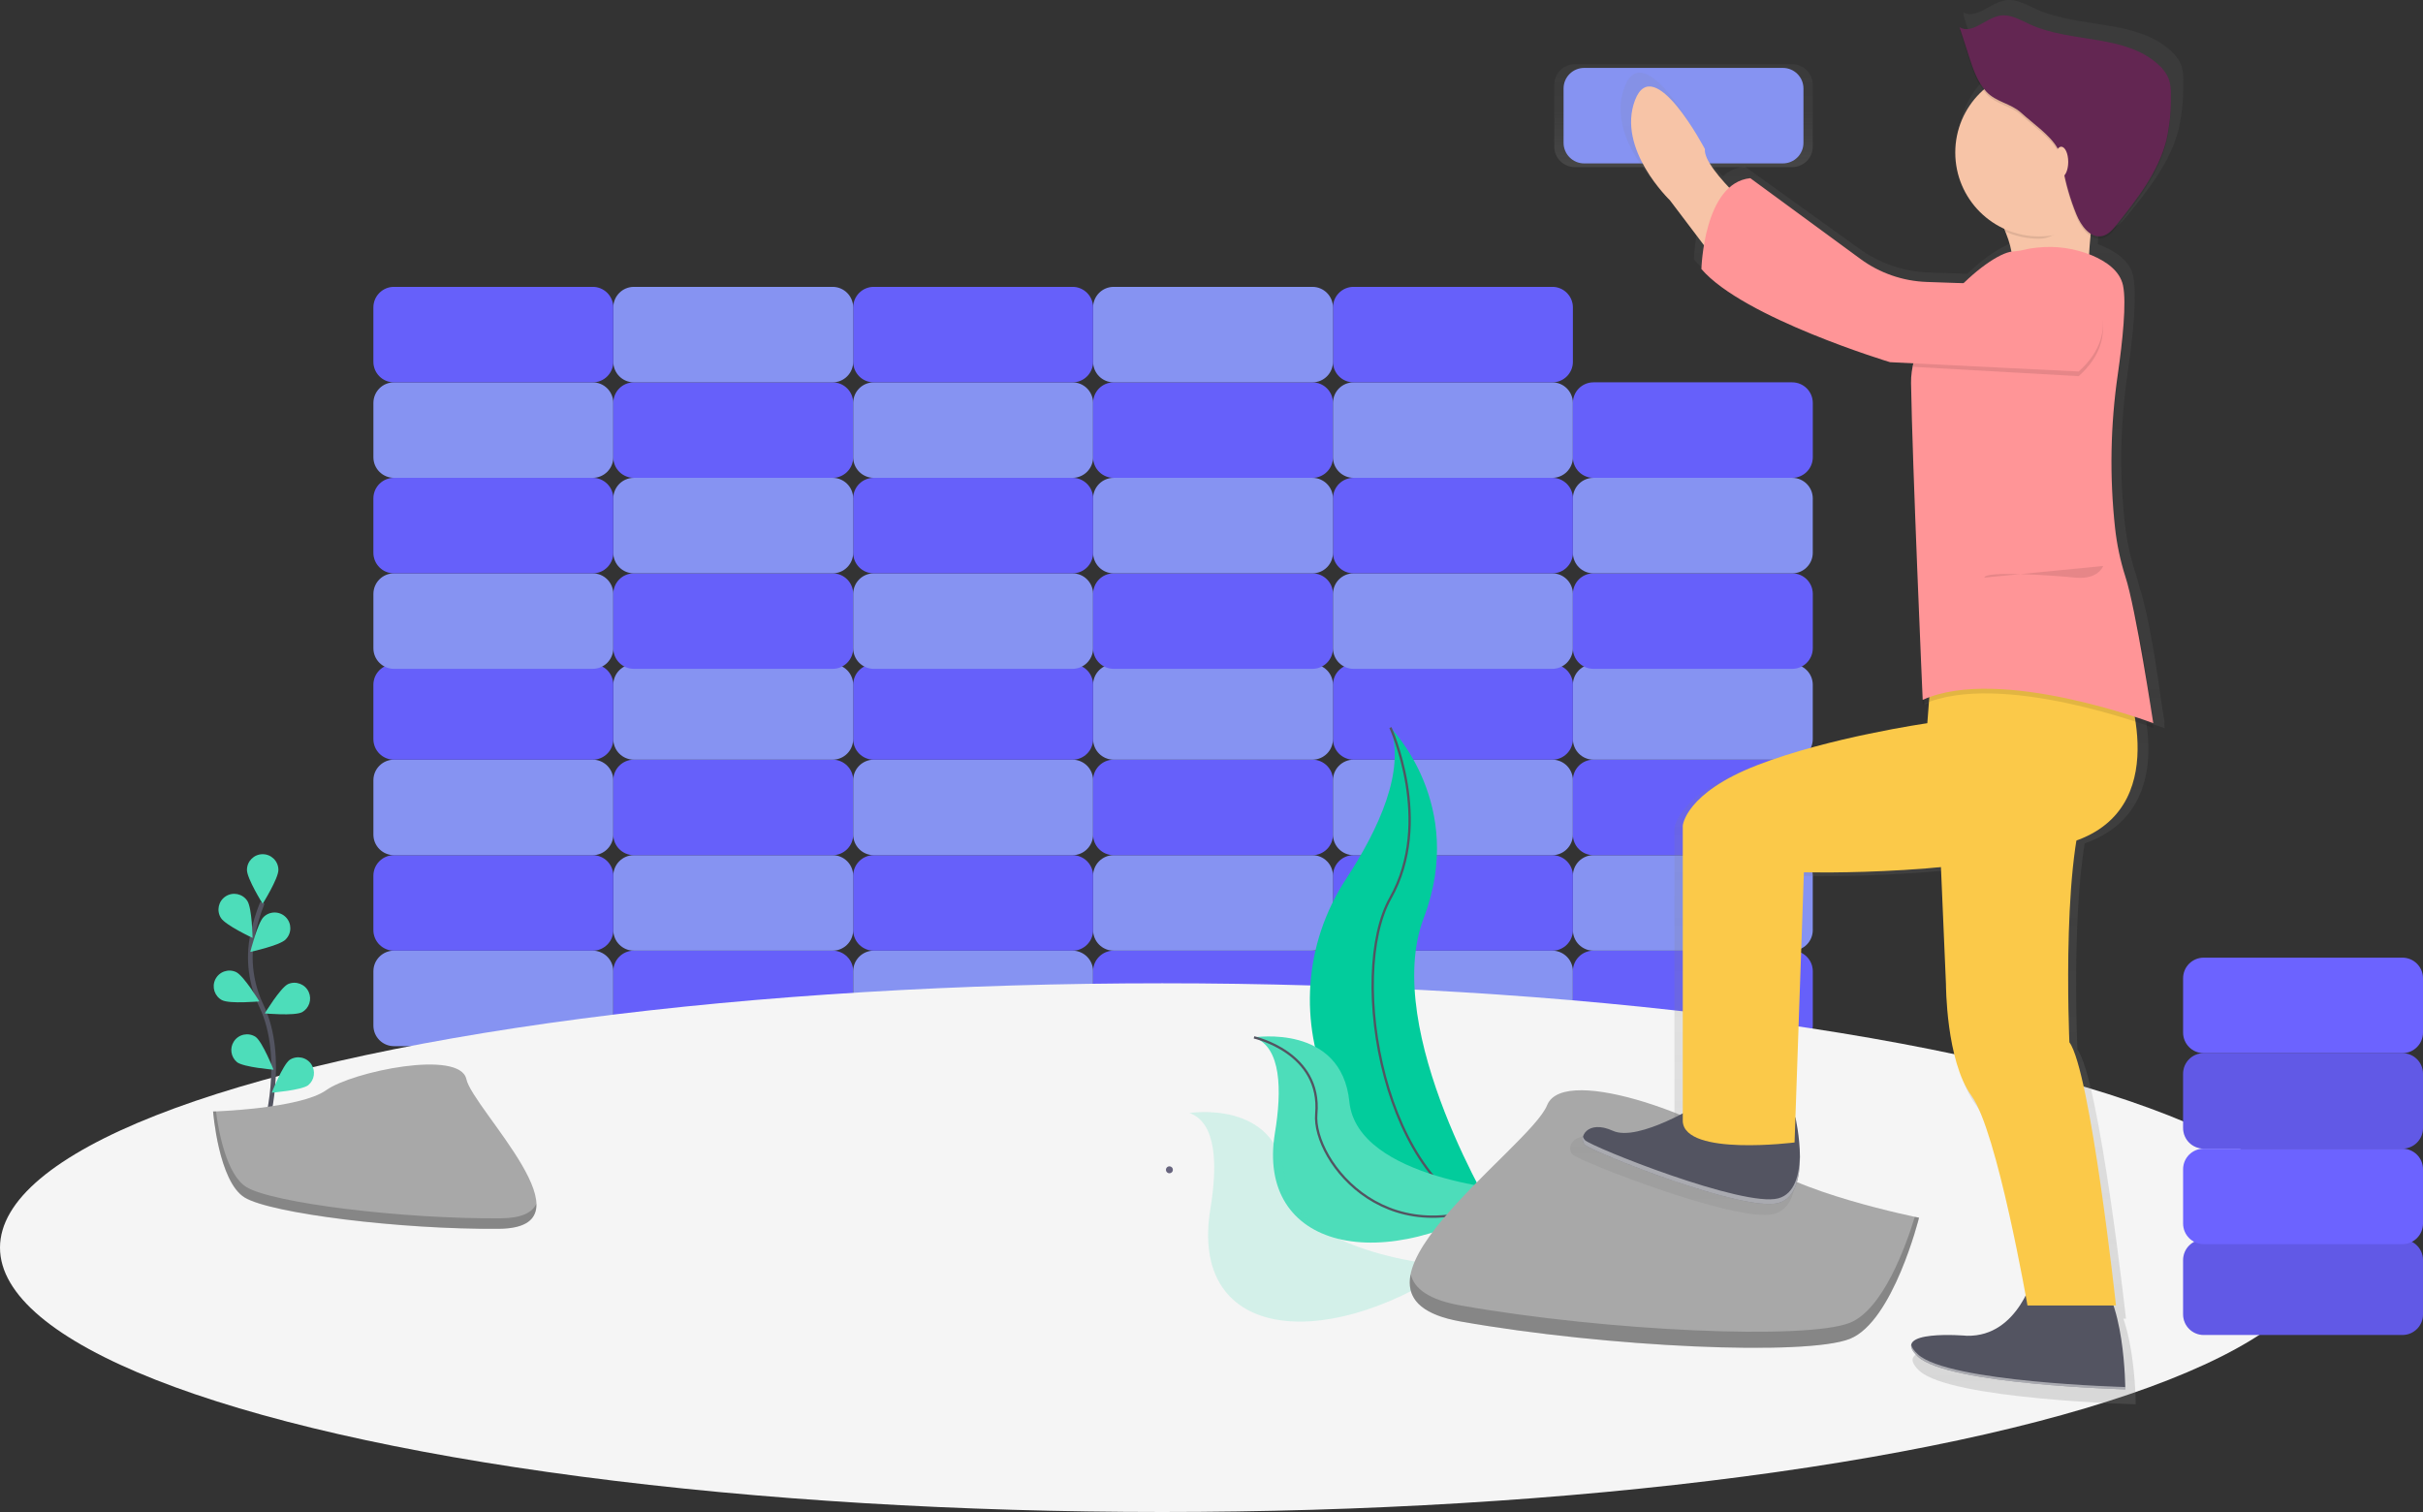 <?xml version="1.0" encoding="utf-8"?>
<!-- Generator: Adobe Illustrator 17.0.0, SVG Export Plug-In . SVG Version: 6.00 Build 0)  -->
<!DOCTYPE svg PUBLIC "-//W3C//DTD SVG 1.1//EN" "http://www.w3.org/Graphics/SVG/1.1/DTD/svg11.dtd">
<svg version="1.1" id="_x35_5370fff-d7e2-4a7c-8080-55f1e259b78c"
	 xmlns="http://www.w3.org/2000/svg" xmlns:xlink="http://www.w3.org/1999/xlink" x="0px" y="0px" width="1040.32px"
	 height="649.16px" viewBox="0 0 1040.32 649.16" enable-background="new 0 0 1040.32 649.16" xml:space="preserve">
<rect x="0" y="0" width="1040.32" height="649.16" fill="#333333" stroke="none"/>
<title>building_blocks</title>
<path fill="#8693F2" d="M169.16,408.16h85.32c4.882,0,8.84,3.958,8.84,8.84v23.32c0,4.882-3.958,8.84-8.84,8.84h-85.32
	c-4.882,0-8.84-3.958-8.84-8.84V417C160.32,412.118,164.278,408.16,169.16,408.16z"/>
<path fill="#6C63FF" d="M272.16,408.16h85.32c4.882,0,8.84,3.958,8.84,8.84v23.32c0,4.882-3.958,8.84-8.84,8.84h-85.32
	c-4.882,0-8.84-3.958-8.84-8.84V417C263.32,412.118,267.278,408.16,272.16,408.16z"/>
<path opacity="0.1" fill="#3548CB" enable-background="new    " d="M272.16,408.16h85.32c4.882,0,8.84,3.958,8.84,8.84v23.32
	c0,4.882-3.958,8.84-8.84,8.84h-85.32c-4.882,0-8.84-3.958-8.84-8.84V417C263.32,412.118,267.278,408.16,272.16,408.16z"/>
<path fill="#8693F2" d="M375.16,408.16h85.32c4.882,0,8.84,3.958,8.84,8.84v23.32c0,4.882-3.958,8.84-8.84,8.84h-85.32
	c-4.882,0-8.84-3.958-8.84-8.84V417C366.32,412.118,370.278,408.16,375.16,408.16z"/>
<path fill="#6C63FF" d="M478.16,408.16h85.32c4.882,0,8.84,3.958,8.84,8.84v23.32c0,4.882-3.958,8.84-8.84,8.84h-85.32
	c-4.882,0-8.84-3.958-8.84-8.84V417C469.32,412.118,473.278,408.16,478.16,408.16z"/>
<path opacity="0.1" fill="#3548CB" enable-background="new    " d="M478.16,408.16h85.32c4.882,0,8.84,3.958,8.84,8.84v23.32
	c0,4.882-3.958,8.84-8.84,8.84h-85.32c-4.882,0-8.84-3.958-8.84-8.84V417C469.32,412.118,473.278,408.16,478.16,408.16z"/>
<path fill="#8693F2" d="M581.16,408.16h85.32c4.882,0,8.84,3.958,8.84,8.84v23.32c0,4.882-3.958,8.84-8.84,8.84h-85.32
	c-4.882,0-8.84-3.958-8.84-8.84V417C572.32,412.118,576.278,408.16,581.16,408.16z"/>
<path fill="#6C63FF" d="M684.16,408.16h85.32c4.882,0,8.84,3.958,8.84,8.84v23.32c0,4.882-3.958,8.84-8.84,8.84h-85.32
	c-4.882,0-8.84-3.958-8.84-8.84V417C675.32,412.118,679.278,408.16,684.16,408.16z"/>
<path opacity="0.1" fill="#3548CB" enable-background="new    " d="M684.16,408.16h85.32c4.882,0,8.84,3.958,8.84,8.84v23.32
	c0,4.882-3.958,8.84-8.84,8.84h-85.32c-4.882,0-8.84-3.958-8.84-8.84V417C675.32,412.118,679.278,408.16,684.16,408.16z"/>
<path fill="#8693F2" d="M769.48,408.16h-85.32c-4.882,0-8.84-3.958-8.84-8.84V376c0-4.882,3.958-8.84,8.84-8.84h85.32
	c4.882,0,8.84,3.958,8.84,8.84v23.32C778.32,404.202,774.362,408.16,769.48,408.16z"/>
<path fill="#6C63FF" d="M666.48,408.16h-85.32c-4.882,0-8.84-3.958-8.84-8.84V376c0-4.882,3.958-8.84,8.84-8.84h85.32
	c4.882,0,8.84,3.958,8.84,8.84v23.32C675.32,404.202,671.362,408.16,666.48,408.16z"/>
<path opacity="0.1" fill="#3548CB" enable-background="new    " d="M666.48,408.16h-85.32c-4.882,0-8.84-3.958-8.84-8.84V376
	c0-4.882,3.958-8.84,8.84-8.84h85.32c4.882,0,8.84,3.958,8.84,8.84v23.32C675.32,404.202,671.362,408.16,666.48,408.16z"/>
<path fill="#8693F2" d="M563.48,408.16h-85.32c-4.882,0-8.84-3.958-8.84-8.84V376c0-4.882,3.958-8.84,8.84-8.84h85.32
	c4.882,0,8.84,3.958,8.84,8.84v23.32C572.32,404.202,568.362,408.16,563.48,408.16z"/>
<path fill="#6C63FF" d="M460.48,408.16h-85.32c-4.882,0-8.84-3.958-8.84-8.84V376c0-4.882,3.958-8.84,8.84-8.84h85.32
	c4.882,0,8.84,3.958,8.84,8.84v23.32C469.32,404.202,465.362,408.16,460.48,408.16z"/>
<path opacity="0.1" fill="#3548CB" enable-background="new    " d="M460.48,408.16h-85.32c-4.882,0-8.84-3.958-8.84-8.84V376
	c0-4.882,3.958-8.84,8.84-8.84h85.32c4.882,0,8.84,3.958,8.84,8.84v23.32C469.32,404.202,465.362,408.16,460.48,408.16z"/>
<path fill="#8693F2" d="M357.48,408.16h-85.32c-4.882,0-8.84-3.958-8.84-8.84V376c0-4.882,3.958-8.84,8.84-8.84h85.32
	c4.882,0,8.84,3.958,8.84,8.84v23.32C366.32,404.202,362.362,408.16,357.48,408.16z"/>
<path fill="#6C63FF" d="M254.48,408.16h-85.32c-4.882,0-8.84-3.958-8.84-8.84V376c0-4.882,3.958-8.84,8.84-8.84h85.32
	c4.882,0,8.84,3.958,8.84,8.84v23.32C263.32,404.202,259.362,408.16,254.48,408.16z"/>
<path opacity="0.1" fill="#3548CB" enable-background="new    " d="M254.48,408.16h-85.32c-4.882,0-8.84-3.958-8.84-8.84V376
	c0-4.882,3.958-8.84,8.84-8.84h85.32c4.882,0,8.84,3.958,8.84,8.84v23.32C263.32,404.202,259.362,408.16,254.48,408.16z"/>
<path fill="#8693F2" d="M169.16,326.16h85.32c4.882,0,8.84,3.958,8.84,8.84v23.32c0,4.882-3.958,8.84-8.84,8.84h-85.32
	c-4.882,0-8.84-3.958-8.84-8.84V335C160.32,330.118,164.278,326.16,169.16,326.16z"/>
<path fill="#6C63FF" d="M272.16,326.16h85.32c4.882,0,8.84,3.958,8.84,8.84v23.32c0,4.882-3.958,8.84-8.84,8.84h-85.32
	c-4.882,0-8.84-3.958-8.84-8.84V335C263.32,330.118,267.278,326.16,272.16,326.16z"/>
<path opacity="0.1" fill="#3548CB" enable-background="new    " d="M272.16,326.16h85.32c4.882,0,8.84,3.958,8.84,8.84v23.32
	c0,4.882-3.958,8.84-8.84,8.84h-85.32c-4.882,0-8.84-3.958-8.84-8.84V335C263.32,330.118,267.278,326.16,272.16,326.16z"/>
<path fill="#8693F2" d="M375.16,326.16h85.32c4.882,0,8.84,3.958,8.84,8.84v23.32c0,4.882-3.958,8.84-8.84,8.84h-85.32
	c-4.882,0-8.84-3.958-8.84-8.84V335C366.32,330.118,370.278,326.16,375.16,326.16z"/>
<path fill="#6C63FF" d="M478.16,326.16h85.32c4.882,0,8.84,3.958,8.84,8.84v23.32c0,4.882-3.958,8.84-8.84,8.84h-85.32
	c-4.882,0-8.84-3.958-8.84-8.84V335C469.32,330.118,473.278,326.16,478.16,326.16z"/>
<path opacity="0.1" fill="#3548CB" enable-background="new    " d="M478.16,326.16h85.32c4.882,0,8.84,3.958,8.84,8.84v23.32
	c0,4.882-3.958,8.84-8.84,8.84h-85.32c-4.882,0-8.84-3.958-8.84-8.84V335C469.32,330.118,473.278,326.16,478.16,326.16z"/>
<path fill="#8693F2" d="M581.16,326.16h85.32c4.882,0,8.84,3.958,8.84,8.84v23.32c0,4.882-3.958,8.84-8.84,8.84h-85.32
	c-4.882,0-8.84-3.958-8.84-8.84V335C572.32,330.118,576.278,326.16,581.16,326.16z"/>
<path fill="#6C63FF" d="M684.16,326.16h85.32c4.882,0,8.84,3.958,8.84,8.84v23.32c0,4.882-3.958,8.84-8.84,8.84h-85.32
	c-4.882,0-8.84-3.958-8.84-8.84V335C675.32,330.118,679.278,326.16,684.16,326.16z"/>
<path opacity="0.1" fill="#3548CB" enable-background="new    " d="M684.16,326.16h85.32c4.882,0,8.84,3.958,8.84,8.84v23.32
	c0,4.882-3.958,8.84-8.84,8.84h-85.32c-4.882,0-8.84-3.958-8.84-8.84V335C675.32,330.118,679.278,326.16,684.16,326.16z"/>
<path fill="#8693F2" d="M769.48,326.16h-85.32c-4.882,0-8.84-3.958-8.84-8.84V294c0-4.882,3.958-8.84,8.84-8.84h85.32
	c4.882,0,8.84,3.958,8.84,8.84v23.32C778.32,322.202,774.362,326.16,769.48,326.16z"/>
<path fill="#6C63FF" d="M666.48,326.16h-85.32c-4.882,0-8.84-3.958-8.84-8.84V294c0-4.882,3.958-8.84,8.84-8.84h85.32
	c4.882,0,8.84,3.958,8.84,8.84v23.32C675.32,322.202,671.362,326.16,666.48,326.16z"/>
<path opacity="0.1" fill="#3548CB" enable-background="new    " d="M666.48,326.16h-85.32c-4.882,0-8.84-3.958-8.84-8.84V294
	c0-4.882,3.958-8.84,8.84-8.84h85.32c4.882,0,8.84,3.958,8.84,8.84v23.32C675.32,322.202,671.362,326.16,666.48,326.16z"/>
<path fill="#8693F2" d="M563.48,326.16h-85.32c-4.882,0-8.84-3.958-8.84-8.84V294c0-4.882,3.958-8.84,8.84-8.84h85.32
	c4.882,0,8.84,3.958,8.84,8.84v23.32C572.32,322.202,568.362,326.16,563.48,326.16z"/>
<path fill="#6C63FF" d="M460.48,326.16h-85.32c-4.882,0-8.84-3.958-8.84-8.84V294c0-4.882,3.958-8.84,8.84-8.84h85.32
	c4.882,0,8.84,3.958,8.84,8.84v23.32C469.32,322.202,465.362,326.16,460.48,326.16z"/>
<path opacity="0.1" fill="#3548CB" enable-background="new    " d="M460.48,326.16h-85.32c-4.882,0-8.84-3.958-8.84-8.84V294
	c0-4.882,3.958-8.84,8.84-8.84h85.32c4.882,0,8.84,3.958,8.84,8.84v23.32C469.32,322.202,465.362,326.16,460.48,326.16z"/>
<path fill="#8693F2" d="M357.48,326.16h-85.32c-4.882,0-8.84-3.958-8.84-8.84V294c0-4.882,3.958-8.84,8.84-8.84h85.32
	c4.882,0,8.84,3.958,8.84,8.84v23.32C366.32,322.202,362.362,326.16,357.48,326.16z"/>
<path fill="#6C63FF" d="M254.48,326.16h-85.32c-4.882,0-8.84-3.958-8.84-8.84V294c0-4.882,3.958-8.84,8.84-8.84h85.32
	c4.882,0,8.84,3.958,8.84,8.84v23.32C263.32,322.202,259.362,326.16,254.48,326.16z"/>
<path opacity="0.1" fill="#3548CB" enable-background="new    " d="M254.48,326.16h-85.32c-4.882,0-8.84-3.958-8.84-8.84V294
	c0-4.882,3.958-8.84,8.84-8.84h85.32c4.882,0,8.84,3.958,8.84,8.84v23.32C263.32,322.202,259.362,326.16,254.48,326.16z"/>
<path fill="#8693F2" d="M169.16,246.16h85.32c4.882,0,8.84,3.958,8.84,8.84v23.32c0,4.882-3.958,8.84-8.84,8.84h-85.32
	c-4.882,0-8.84-3.958-8.84-8.84V255C160.32,250.118,164.278,246.16,169.16,246.16z"/>
<path fill="#6C63FF" d="M272.16,246.16h85.32c4.882,0,8.84,3.958,8.84,8.84v23.32c0,4.882-3.958,8.84-8.84,8.84h-85.32
	c-4.882,0-8.84-3.958-8.84-8.84V255C263.32,250.118,267.278,246.16,272.16,246.16z"/>
<path opacity="0.1" fill="#3548CB" enable-background="new    " d="M272.16,246.16h85.32c4.882,0,8.84,3.958,8.84,8.84v23.32
	c0,4.882-3.958,8.84-8.84,8.84h-85.32c-4.882,0-8.84-3.958-8.84-8.84V255C263.32,250.118,267.278,246.16,272.16,246.16z"/>
<path fill="#8693F2" d="M375.16,246.16h85.32c4.882,0,8.84,3.958,8.84,8.84v23.32c0,4.882-3.958,8.84-8.84,8.84h-85.32
	c-4.882,0-8.84-3.958-8.84-8.84V255C366.32,250.118,370.278,246.16,375.16,246.16z"/>
<path fill="#6C63FF" d="M478.16,246.16h85.32c4.882,0,8.84,3.958,8.84,8.84v23.32c0,4.882-3.958,8.84-8.84,8.84h-85.32
	c-4.882,0-8.84-3.958-8.84-8.84V255C469.32,250.118,473.278,246.16,478.16,246.16z"/>
<path opacity="0.1" fill="#3548CB" enable-background="new    " d="M478.16,246.16h85.32c4.882,0,8.84,3.958,8.84,8.84v23.32
	c0,4.882-3.958,8.84-8.84,8.84h-85.32c-4.882,0-8.84-3.958-8.84-8.84V255C469.32,250.118,473.278,246.16,478.16,246.16z"/>
<path fill="#8693F2" d="M581.16,246.16h85.32c4.882,0,8.84,3.958,8.84,8.84v23.32c0,4.882-3.958,8.84-8.84,8.84h-85.32
	c-4.882,0-8.84-3.958-8.84-8.84V255C572.32,250.118,576.278,246.16,581.16,246.16z"/>
<path fill="#6C63FF" d="M684.16,246.16h85.32c4.882,0,8.84,3.958,8.84,8.84v23.32c0,4.882-3.958,8.84-8.84,8.84h-85.32
	c-4.882,0-8.84-3.958-8.84-8.84V255C675.32,250.118,679.278,246.16,684.16,246.16z"/>
<path opacity="0.1" fill="#3548CB" enable-background="new    " d="M684.16,246.16h85.32c4.882,0,8.84,3.958,8.84,8.84v23.32
	c0,4.882-3.958,8.84-8.84,8.84h-85.32c-4.882,0-8.84-3.958-8.84-8.84V255C675.32,250.118,679.278,246.16,684.16,246.16z"/>
<path fill="#8693F2" d="M769.48,246.16h-85.32c-4.882,0-8.84-3.958-8.84-8.84V214c0-4.882,3.958-8.84,8.84-8.84h85.32
	c4.882,0,8.84,3.958,8.84,8.84v23.32C778.32,242.202,774.362,246.16,769.48,246.16z"/>
<path fill="#6C63FF" d="M666.48,246.16h-85.32c-4.882,0-8.84-3.958-8.84-8.84V214c0-4.882,3.958-8.84,8.84-8.84h85.32
	c4.882,0,8.84,3.958,8.84,8.84v23.32C675.32,242.202,671.362,246.16,666.48,246.16z"/>
<path opacity="0.1" fill="#3548CB" enable-background="new    " d="M666.48,246.16h-85.32c-4.882,0-8.84-3.958-8.84-8.84V214
	c0-4.882,3.958-8.84,8.84-8.84h85.32c4.882,0,8.84,3.958,8.84,8.84v23.32C675.32,242.202,671.362,246.16,666.48,246.16z"/>
<path fill="#8693F2" d="M563.48,246.16h-85.32c-4.882,0-8.84-3.958-8.84-8.84V214c0-4.882,3.958-8.84,8.84-8.84h85.32
	c4.882,0,8.84,3.958,8.84,8.84v23.32C572.32,242.202,568.362,246.16,563.48,246.16z"/>
<path fill="#6C63FF" d="M460.48,246.16h-85.32c-4.882,0-8.84-3.958-8.84-8.84V214c0-4.882,3.958-8.84,8.84-8.84h85.32
	c4.882,0,8.84,3.958,8.84,8.84v23.32C469.32,242.202,465.362,246.16,460.48,246.16z"/>
<path opacity="0.1" fill="#3548CB" enable-background="new    " d="M460.48,246.16h-85.32c-4.882,0-8.84-3.958-8.84-8.84V214
	c0-4.882,3.958-8.84,8.84-8.84h85.32c4.882,0,8.84,3.958,8.84,8.84v23.32C469.32,242.202,465.362,246.16,460.48,246.16z"/>
<path fill="#8693F2" d="M357.48,246.16h-85.32c-4.882,0-8.84-3.958-8.84-8.84V214c0-4.882,3.958-8.84,8.84-8.84h85.32
	c4.882,0,8.84,3.958,8.84,8.84v23.32C366.32,242.202,362.362,246.16,357.48,246.16z"/>
<path fill="#6C63FF" d="M254.48,246.16h-85.32c-4.882,0-8.84-3.958-8.84-8.84V214c0-4.882,3.958-8.84,8.84-8.84h85.32
	c4.882,0,8.84,3.958,8.84,8.84v23.32C263.32,242.202,259.362,246.16,254.48,246.16z"/>
<path opacity="0.1" fill="#3548CB" enable-background="new    " d="M254.48,246.16h-85.32c-4.882,0-8.84-3.958-8.84-8.84V214
	c0-4.882,3.958-8.84,8.84-8.84h85.32c4.882,0,8.84,3.958,8.84,8.84v23.32C263.32,242.202,259.362,246.16,254.48,246.16z"/>
<path fill="#8693F2" d="M169.16,164.16h85.32c4.882,0,8.84,3.958,8.84,8.84v23.32c0,4.882-3.958,8.84-8.84,8.84h-85.32
	c-4.882,0-8.84-3.958-8.84-8.84V173C160.32,168.118,164.278,164.16,169.16,164.16z"/>
<path fill="#6C63FF" d="M272.16,164.16h85.32c4.882,0,8.84,3.958,8.84,8.84v23.32c0,4.882-3.958,8.84-8.84,8.84h-85.32
	c-4.882,0-8.84-3.958-8.84-8.84V173C263.32,168.118,267.278,164.16,272.16,164.16z"/>
<path opacity="0.1" fill="#3548CB" enable-background="new    " d="M272.16,164.16h85.32c4.882,0,8.84,3.958,8.84,8.84v23.32
	c0,4.882-3.958,8.84-8.84,8.84h-85.32c-4.882,0-8.84-3.958-8.84-8.84V173C263.32,168.118,267.278,164.16,272.16,164.16z"/>
<path fill="#8693F2" d="M375.16,164.16h85.32c4.882,0,8.84,3.958,8.84,8.84v23.32c0,4.882-3.958,8.84-8.84,8.84h-85.32
	c-4.882,0-8.84-3.958-8.84-8.84V173C366.32,168.118,370.278,164.16,375.16,164.16z"/>
<path fill="#6C63FF" d="M478.16,164.16h85.32c4.882,0,8.84,3.958,8.84,8.84v23.32c0,4.882-3.958,8.84-8.84,8.84h-85.32
	c-4.882,0-8.84-3.958-8.84-8.84V173C469.32,168.118,473.278,164.16,478.16,164.16z"/>
<path opacity="0.1" fill="#3548CB" enable-background="new    " d="M478.16,164.16h85.32c4.882,0,8.84,3.958,8.84,8.84v23.32
	c0,4.882-3.958,8.84-8.84,8.84h-85.32c-4.882,0-8.84-3.958-8.84-8.84V173C469.32,168.118,473.278,164.16,478.16,164.16z"/>
<path fill="#8693F2" d="M581.16,164.16h85.32c4.882,0,8.84,3.958,8.84,8.84v23.32c0,4.882-3.958,8.84-8.84,8.84h-85.32
	c-4.882,0-8.84-3.958-8.84-8.84V173C572.32,168.118,576.278,164.16,581.16,164.16z"/>
<path fill="#6C63FF" d="M684.16,164.16h85.32c4.882,0,8.84,3.958,8.84,8.84v23.32c0,4.882-3.958,8.84-8.84,8.84h-85.32
	c-4.882,0-8.84-3.958-8.84-8.84V173C675.32,168.118,679.278,164.16,684.16,164.16z"/>
<path opacity="0.1" fill="#3548CB" enable-background="new    " d="M684.16,164.16h85.32c4.882,0,8.84,3.958,8.84,8.84v23.32
	c0,4.882-3.958,8.84-8.84,8.84h-85.32c-4.882,0-8.84-3.958-8.84-8.84V173C675.32,168.118,679.278,164.16,684.16,164.16z"/>
<linearGradient id="SVGID_1_" gradientUnits="userSpaceOnUse" x1="714.48" y1="553.45" x2="714.48" y2="597.63" gradientTransform="matrix(1 0 0 -1 8.34 625.2)">
	<stop  offset="0" style="stop-color:#808080;stop-opacity:0.25"/>
	<stop  offset="0.54" style="stop-color:#808080;stop-opacity:0.12"/>
	<stop  offset="1" style="stop-color:#808080;stop-opacity:0.1"/>
</linearGradient>
<path fill="url(#SVGID_1_)" d="M676.16,27.57h93.32c4.882,0,8.84,3.958,8.84,8.84v26.5c0,4.882-3.958,8.84-8.84,8.84h-93.32
	c-4.882,0-8.84-3.958-8.84-8.84v-26.5C667.32,31.528,671.278,27.57,676.16,27.57z"/>
<path fill="#8693F2" d="M765.48,70.16h-85.32c-4.882,0-8.84-3.958-8.84-8.84V38c0-4.882,3.958-8.84,8.84-8.84h85.32
	c4.882,0,8.84,3.958,8.84,8.84v23.32C774.32,66.202,770.362,70.16,765.48,70.16z"/>
<path fill="#6C63FF" d="M666.48,164.16h-85.32c-4.882,0-8.84-3.958-8.84-8.84V132c0-4.882,3.958-8.84,8.84-8.84h85.32
	c4.882,0,8.84,3.958,8.84,8.84v23.32C675.32,160.202,671.362,164.16,666.48,164.16z"/>
<path opacity="0.1" fill="#3548CB" enable-background="new    " d="M666.48,164.16h-85.32c-4.882,0-8.84-3.958-8.84-8.84V132
	c0-4.882,3.958-8.84,8.84-8.84h85.32c4.882,0,8.84,3.958,8.84,8.84v23.32C675.32,160.202,671.362,164.16,666.48,164.16z"/>
<path fill="#8693F2" d="M563.48,164.16h-85.32c-4.882,0-8.84-3.958-8.84-8.84V132c0-4.882,3.958-8.84,8.84-8.84h85.32
	c4.882,0,8.84,3.958,8.84,8.84v23.32C572.32,160.202,568.362,164.16,563.48,164.16z"/>
<path fill="#6C63FF" d="M460.48,164.16h-85.32c-4.882,0-8.84-3.958-8.84-8.84V132c0-4.882,3.958-8.84,8.84-8.84h85.32
	c4.882,0,8.84,3.958,8.84,8.84v23.32C469.32,160.202,465.362,164.16,460.48,164.16z"/>
<path opacity="0.1" fill="#3548CB" enable-background="new    " d="M460.48,164.16h-85.32c-4.882,0-8.84-3.958-8.84-8.84V132
	c0-4.882,3.958-8.84,8.84-8.84h85.32c4.882,0,8.84,3.958,8.84,8.84v23.32C469.32,160.202,465.362,164.16,460.48,164.16z"/>
<path fill="#8693F2" d="M357.48,164.16h-85.32c-4.882,0-8.84-3.958-8.84-8.84V132c0-4.882,3.958-8.84,8.84-8.84h85.32
	c4.882,0,8.84,3.958,8.84,8.84v23.32C366.32,160.202,362.362,164.16,357.48,164.16z"/>
<path fill="#6C63FF" d="M254.48,164.16h-85.32c-4.882,0-8.84-3.958-8.84-8.84V132c0-4.882,3.958-8.84,8.84-8.84h85.32
	c4.882,0,8.84,3.958,8.84,8.84v23.32C263.32,160.202,259.362,164.16,254.48,164.16z"/>
<path opacity="0.1" fill="#3548CB" enable-background="new    " d="M254.48,164.16h-85.32c-4.882,0-8.84-3.958-8.84-8.84V132
	c0-4.882,3.958-8.84,8.84-8.84h85.32c4.882,0,8.84,3.958,8.84,8.84v23.32C263.32,160.202,259.362,164.16,254.48,164.16z"/>
<ellipse fill="#F5F5F5" cx="499" cy="535.66" rx="499" ry="113.5"/>
<path fill="none" stroke="#535461" stroke-width="2" stroke-miterlimit="10" d="M113.95,484.72c0,0,9-30.41-1.68-52.8
	c-4.527-9.36-5.892-19.937-3.89-30.14c0.988-4.837,2.417-9.574,4.27-14.15"/>
<path fill="#4DDDBA" d="M106.03,373.49c0,3.73,6.75,14.54,6.75,14.54s6.75-10.81,6.75-14.54c0-3.728-3.022-6.75-6.75-6.75
	S106.03,369.762,106.03,373.49z"/>
<path fill="#4DDDBA" d="M94.87,394.14c2,3.13,13.57,8.53,13.57,8.53s-0.21-12.74-2.24-15.87c-2.043-3.118-6.228-3.989-9.346-1.946
	C93.76,386.882,92.875,391.024,94.87,394.14L94.87,394.14z"/>
<path fill="#4DDDBA" d="M95.36,429.42c3.33,1.68,16,0.52,16,0.52s-6.61-10.89-9.94-12.57c-3.363-1.609-7.393-0.186-9.002,3.177
	c-1.561,3.263-0.272,7.176,2.922,8.873H95.36z"/>
<path fill="#4DDDBA" d="M101.74,456.03c3,2.22,15.7,3.22,15.7,3.22s-4.68-11.85-7.67-14.07c-3.115-2.048-7.301-1.182-9.348,1.933
	c-1.893,2.88-1.312,6.725,1.348,8.917L101.74,456.03z"/>
<path fill="#4DDDBA" d="M122.61,403.39c-2.67,2.6-15.13,5.29-15.13,5.29s3.05-12.37,5.72-15c2.673-2.599,6.947-2.538,9.545,0.135
	c2.598,2.673,2.538,6.946-0.135,9.545V403.39z"/>
<path fill="#4DDDBA" d="M129.68,434.58c-3.33,1.68-16,0.52-16,0.52s6.61-10.89,9.94-12.57c3.398-1.533,7.396-0.021,8.929,3.377
	C133.991,429.104,132.744,432.873,129.68,434.58z"/>
<path fill="#4DDDBA" d="M132.38,465.9c-3,2.22-15.7,3.22-15.7,3.22s4.68-11.85,7.67-14.07c3.115-2.048,7.301-1.182,9.348,1.933
	c1.893,2.88,1.312,6.725-1.348,8.917L132.38,465.9z"/>
<path fill="#02CC9C" d="M596.98,312.38c0,0,32.89,32.89,14.32,81.69c-18.57,48.8,31.83,130,31.83,130s-0.54-0.08-1.54-0.26
	c-67.55-11.97-101.11-89.23-63.55-146.61C592,355.86,603.47,330.84,596.98,312.38z"/>
<path fill="none" stroke="#535461" stroke-miterlimit="10" d="M596.98,312.38c0,0,18.57,40.31,0,73.2
	c-18.57,32.89-3.18,125.18,46.18,138.44"/>
<path fill="#4DDDBA" d="M538.41,445.39c0,0,37.53-6,40.95,27.66c3.42,33.66,72.16,38.29,72.16,38.29l-1.29,0.86
	c-56.76,37.26-111,23.73-102.84-25.74C550.43,468.07,550.16,449.58,538.41,445.39z"/>
<path opacity="0.2" fill="#4DDDBA" enable-background="new    " d="M510.71,477.861c0,0,37.53-6,40.95,27.66
	s72.16,38.29,72.16,38.29l-1.29,0.86c-55.773,36.612-111.987,29.711-102.84-25.74C522.73,500.541,522.46,482.051,510.71,477.861z"/>
<path fill="none" stroke="#535461" stroke-miterlimit="10" d="M538.41,445.39c0,0,29.13,6.39,26.74,32.88
	c-1.797,19.916,32,64.814,86.37,33.07"/>
<path fill="#A8A8A8" d="M823.93,522.81c0,0-55.7-11.14-70.56-26s-81.7-40.85-89.13-22.28c-7.43,18.57-100.26,81.71-37.08,92.85
	c63.18,11.14,148.54,14.85,167.11,7.43C812.84,567.39,823.93,522.81,823.93,522.81z"/>
<path opacity="0.2" enable-background="new    " d="M627.16,560.48c63.13,11.14,148.54,14.85,167.11,7.43
	c14.14-5.66,24-32.83,27.85-45.48l1.86,0.39c0,0-11.14,44.56-29.71,52c-18.57,7.44-104,3.71-167.11-7.43
	c-18.22-3.22-23.43-10.77-21.47-20.33C607.16,553.29,613.55,558.08,627.16,560.48z"/>
<linearGradient id="SVGID_2_" gradientUnits="userSpaceOnUse" x1="877.283" y1="-103.13" x2="877.283" y2="499.794" gradientTransform="matrix(1 0 0 -1 -71.5 499.78)">
	<stop  offset="0" style="stop-color:#808080;stop-opacity:0.25"/>
	<stop  offset="0.54" style="stop-color:#808080;stop-opacity:0.12"/>
	<stop  offset="1" style="stop-color:#808080;stop-opacity:0.1"/>
</linearGradient>
<path fill="url(#SVGID_2_)" d="M936.63,28.17c-0.993-2.474-2.576-4.667-4.61-6.39c-14.95-13.62-39.12-9.49-57.68-17.82
	c-4.28-1.92-8.66-4.58-13.3-3.85c-6.48,1-12.51,8.4-18.16,5.12l0.4,1.23l-0.4-0.21l4.16,12.66c1.6,4.86,3.28,9.86,6.38,13.91
	c-15.16,13.219-16.733,36.226-3.514,51.386c3.407,3.907,7.608,7.041,12.324,9.194c0.2,0.42,0.39,0.85,0.58,1.28l0.53,0.22
	c1.231,2.832,2.15,5.789,2.74,8.82c-4.81,0.67-13.2,6-21.44,13.84l-16.48-0.55c-10.659-0.356-20.974-3.864-29.64-10.08l-49.36-35.45
	c-3.516,0.346-6.828,1.811-9.45,4.18c-6.12-6.38-11.32-13-10.88-17c0,0-22.94-42.93-31.28-21.47c-8.34,21.46,15.64,44,15.64,44
	l15.21,19.71c-0.601,3.456-0.981,6.946-1.14,10.45c18.77,21.47,84.45,40.89,84.45,40.89l10.24,0.5l0.06,0.5
	c-0.63,2.687-0.939,5.44-0.92,8.2c0,0.4,0,0.81,0,1.23s0,0.55,0,0.82c0.52,34.24,5.21,139,5.21,139c0.91-0.41,1.86-0.78,2.82-1.13
	l-0.73,9.31c0,0-43.79,6.13-76.11,18.4c-32.32,12.27-33.36,26.58-33.36,26.58v126.26c-9.23,4.74-23.8,11-31.28,7.63
	c-8.12-3.62-12.57-0.58-13.38,2.59l0,0c-0.154,0.627-0.154,1.283,0,1.91l0,0c0.069,0.282,0.173,0.554,0.31,0.81v0.06
	c0.149,0.264,0.334,0.507,0.55,0.72c3.13,3.07,70.9,29.64,86.54,25.55c0.484-0.127,0.958-0.287,1.42-0.48
	c0.15-0.06,0.28-0.14,0.43-0.21c0.15-0.07,0.58-0.27,0.85-0.43c0.27-0.16,0.31-0.21,0.46-0.31s0.47-0.31,0.69-0.48
	c0.22-0.17,0.29-0.26,0.43-0.39s0.41-0.35,0.59-0.55s0.26-0.3,0.39-0.45s0.36-0.4,0.52-0.62s0.22-0.33,0.34-0.49
	c0.12-0.16,0.32-0.46,0.46-0.7s0.19-0.34,0.28-0.52c0.09-0.18,0.28-0.51,0.41-0.78c0.13-0.27,0.16-0.35,0.23-0.53
	c0.07-0.18,0.25-0.57,0.36-0.86s0.12-0.35,0.19-0.53c0.07-0.18,0.22-0.63,0.31-1c0-0.17,0.09-0.34,0.14-0.51
	c0.09-0.35,0.19-0.69,0.27-1c0-0.16,0.07-0.32,0.1-0.48c0.08-0.38,0.16-0.76,0.22-1.14c0-0.14,0-0.29,0.07-0.43
	c0.07-0.41,0.13-0.83,0.18-1.24v-0.36c0.05-0.45,0.1-0.9,0.14-1.35v-0.28c0.04-0.487,0.07-0.973,0.09-1.46v-0.2
	c0-0.52,0-1.04,0-1.56v-0.1c-0.019-6.097-0.689-12.175-2-18.13l0,0l3.93-107.53c20.479,0.318,40.96-0.436,61.36-2.26l2.24,51.32
	c0,0,0,33.73,11.47,49.06c9.82,13.12,21.16,71.15,24.22,87.62c-4.21,8-12.27,18-26.31,17.66c0,0-26.41-2.28-24.92,5l0,0
	c0.042,0.191,0.099,0.378,0.17,0.56l0,0c0.083,0.209,0.18,0.413,0.29,0.61l0,0c0.11,0.19,0.23,0.38,0.37,0.58l0.08,0.12
	c0.15,0.21,0.32,0.43,0.51,0.66v0.05c0.18,0.21,0.37,0.42,0.58,0.63l0.18,0.18c0.24,0.24,0.48,0.48,0.76,0.73
	c13.55,12.27,92.79,14.31,92.79,14.31v-0.28c0-0.08,0-0.18,0-0.29l0,0c0-3.55-0.52-22.17-5.26-36.19h1.1
	c0,0-11.47-103.24-20.85-115.5c0,0-2.49-54.44,3.13-88.55l1-0.38c26.28-9.82,28.15-34,25.44-51.76c5,1.6,7.92,2.69,7.92,2.69
	s-0.09-0.77-0.26-2.14l0.26,0.1c0,0-0.5-3.25-1.33-8.31c-1.88-13.93-5.52-38.27-9.4-49.76c-0.63-2.53-1.23-4.69-1.78-6.32
	c-2.239-6.905-3.777-14.017-4.59-21.23c-1.063-9.349-1.6-18.751-1.61-28.16c0.085-12.572,1.048-25.122,2.88-37.56
	c1.59-10.86,3-23.22,2.9-31.85c0.11-3.014-0.101-6.031-0.63-9c-1.39-6.37-7.54-10.51-13.93-13.15c-0.41-0.17-0.83-0.31-1.25-0.47
	c0.16-2.41,0.36-5.15,0.62-8c1.547,1.072,3.467,1.463,5.31,1.08c2.75-0.6,4.72-2.89,6.47-5c9.24-11.35,18.73-23.18,22.28-37.28
	c1.434-6.297,2.105-12.743,2-19.2c0-0.353,0-0.707,0-1.06C937.541,32.925,937.29,30.499,936.63,28.17z"/>
<path fill="#F7C4A7" d="M852.5,83.5c0,0,14,21,11,31s33,4,33,4s1-39,8-48S852.5,83.5,852.5,83.5z"/>
<path fill="#F7C4A7" d="M760,97c0,0-29-24-28-33c0,0-22-42-30-21s15,43,15,43l28,37L760,97z"/>
<path fill="#535461" d="M730.5,473.5c0,0-27,17-38,12s-15,3-12,6s68,29,83,25s7.37-36.76,7.37-36.76L730.5,473.5z"/>
<path fill="#535461" d="M873.5,546.5c0,0-6.5,27.5-29,27c0,0-34-3-21,9s89,14,89,14s0-41-14-50S873.5,546.5,873.5,546.5z"/>
<path fill="#FBC949" d="M832.5,352.5l3,70c0,0,0,33,11,48s24,90,24,90h38c0,0-11-101-20-113c0,0-4-89,10-109L832.5,352.5z"/>
<path fill="#FBC949" d="M911.5,289.5c0,0,23,55-19,71s-118,14-118,14l-4,116c0,0-47,6-48-9v-127c0,0,1-14,32-26s73-18,73-18l2-26
	L911.5,289.5z"/>
<path opacity="0.1" enable-background="new    " d="M874.65,108.31c7.988-0.884,16.07,0.257,23.5,3.32
	c6.13,2.58,12,6.63,13.36,12.86c1.58,7.38-0.17,23.93-2.18,37.94c-3.22,21.955-3.63,44.231-1.22,66.29c1,9.19,2.45,17.2,4.4,20.77
	c6,11,12,63,12,63s-66-25-99-10c0,0-4.5-102.5-5-136c-0.39-25.94,32.5-55.5,43.5-56.5C870.45,109.41,868.24,108.98,874.65,108.31z"
	/>
<path fill="#FF9597" d="M874.65,106.31c7.988-0.884,16.07,0.257,23.5,3.32c6.13,2.58,12,6.63,13.36,12.86
	c1.58,7.38-0.17,23.93-2.18,37.94c-3.22,21.955-3.63,44.231-1.22,66.29c0.778,7.052,2.252,14.009,4.4,20.77c4.5,13.5,12,63,12,63
	s-66-25-99-10c0,0-4.5-102.5-5-136c-0.39-25.94,32.5-55.5,43.5-56.5C870.45,107.41,868.24,106.98,874.65,106.31z"/>
<path opacity="0.1" enable-background="new    " d="M892.5,161.5l-71-4c0,0-4.52-34.81,5.73-34.45l70.27,2.45
	C897.5,125.5,912.5,143.5,892.5,161.5z"/>
<path fill="#FF9597" d="M892.5,159.5l-81-4c0,0-63-19-81-40c0,0,1-37,21-39l47.31,34.69c8.269,6.065,18.172,9.501,28.42,9.86
	l70.27,2.45C897.5,123.5,912.5,141.5,892.5,159.5z"/>
<path opacity="0.1" enable-background="new    " d="M896,88c1.19-9.48,5.49-12.63,8.5-16.5c7-9-52,13-52,13
	c3.05,4.685,5.725,9.604,8,14.71c4.704,2.167,9.821,3.29,15,3.29C884.16,102.5,889.78,93.13,896,88z"/>
<circle fill="#F7C4A7" cx="875.5" cy="65.5" r="36"/>
<path opacity="0.1" enable-background="new    " d="M852.77,40.27c-3.83-4.19-5.68-9.77-7.42-15.18l-4-12.39
	c5.42,3.2,11.2-4,17.42-5c4.45-0.71,8.66,1.89,12.76,3.76c17.8,8.14,41,4.1,55.32,17.43c1.957,1.695,3.474,3.84,4.42,6.25
	c0.661,2.271,0.931,4.638,0.8,7c0.117,6.312-0.511,12.615-1.87,18.78c-3.4,13.79-12.5,25.37-21.37,36.47
	c-1.68,2.11-3.57,4.35-6.21,4.94c-5.15,1.15-9.13-4.41-11.12-9.29c-2.636-6.466-4.581-13.194-5.8-20.07
	c-0.52-2.91-0.93-5.91-2.38-8.48c-3.1-5.49-10.74-10.69-15.38-14.95S857.03,44.92,852.77,40.27z"/>
<path fill="#632652" d="M852.77,39.27c-3.83-4.19-5.68-9.77-7.42-15.18l-4-12.39c5.42,3.2,11.2-4,17.42-5
	c4.45-0.71,8.66,1.89,12.76,3.76c17.8,8.14,41,4.1,55.32,17.43c1.957,1.695,3.474,3.84,4.42,6.25c0.661,2.271,0.931,4.638,0.8,7
	c0.117,6.312-0.511,12.615-1.87,18.78c-3.4,13.79-12.5,25.37-21.37,36.47c-1.68,2.11-3.57,4.35-6.21,4.94
	c-5.15,1.15-9.13-4.41-11.12-9.29c-2.636-6.466-4.581-13.194-5.8-20.07c-0.52-2.91-0.93-5.91-2.38-8.48
	c-3.1-5.49-10.74-10.69-15.38-14.95S857.03,43.92,852.77,39.27z"/>
<ellipse fill="#F7C4A7" cx="885" cy="69.5" rx="3" ry="6.5"/>
<path opacity="0.1" enable-background="new    " d="M903,243c0,0-2,6-12,5s-39-3-39,0"/>
<path opacity="0.5" fill="#FFFFFF" enable-background="new    " d="M823.5,581.5c-1.8-1.66-2.7-3-2.91-4.17
	c-0.26,1.3,0.54,3,2.91,5.17c13,12,89,14,89,14s0-0.35,0-1C912.01,595.49,836.46,593.46,823.5,581.5z"/>
<path opacity="0.5" fill="#FFFFFF" enable-background="new    " d="M763.5,514.5c-15,4-80-22-83-25
	c-0.4-0.406-0.686-0.909-0.83-1.46c-0.353,1.219-0.037,2.534,0.83,3.46c3,3,68,29,83,25c7.72-2.06,9.44-11.73,9.3-20.64
	C772.65,504.16,770.64,512.58,763.5,514.5z"/>
<path fill="#67647E" d="M502.09,503.74c0.828,0,1.5-0.672,1.5-1.5s-0.672-1.5-1.5-1.5s-1.5,0.672-1.5,1.5
	S501.262,503.74,502.09,503.74z"/>
<path fill="#A8A8A8" d="M91.49,477.21c0,0,37.32-1.15,48.56-9.16s57.4-17.57,60.19-4.73s56.09,63.88,13.92,64.26
	s-97.89-6.56-109.12-13.4S91.49,477.21,91.49,477.21z"/>
<path opacity="0.2" enable-background="new    " d="M214.95,523.07c-42.13,0.34-97.89-6.56-109.12-13.4
	c-8.55-5.21-12-23.89-13.09-32.51h-1.25c0,0,2.36,30.1,13.59,36.93s66.99,13.79,109.08,13.49c12.16-0.1,16.36-4.42,16.13-10.83
	C228.64,520.58,224,523,214.95,523.07z"/>
<path fill="#6C63FF" d="M1031.48,573.16h-85.32c-4.882,0-8.84-3.958-8.84-8.84V541c0-4.882,3.958-8.84,8.84-8.84h85.32
	c4.882,0,8.84,3.958,8.84,8.84v23.32C1040.32,569.202,1036.362,573.16,1031.48,573.16z"/>
<path opacity="0.1" enable-background="new    " d="M1031.48,573.16h-85.32c-4.882,0-8.84-3.958-8.84-8.84V541
	c0-4.882,3.958-8.84,8.84-8.84h85.32c4.882,0,8.84,3.958,8.84,8.84v23.32C1040.32,569.202,1036.362,573.16,1031.48,573.16z"/>
<path fill="#6C63FF" d="M946.16,493.16h85.32c4.882,0,8.84,3.958,8.84,8.84v23.32c0,4.882-3.958,8.84-8.84,8.84h-85.32
	c-4.882,0-8.84-3.958-8.84-8.84V502C937.32,497.118,941.278,493.16,946.16,493.16z"/>
<path fill="#6C63FF" d="M1031.48,493.16h-85.32c-4.882,0-8.84-3.958-8.84-8.84V461c0-4.882,3.958-8.84,8.84-8.84h85.32
	c4.882,0,8.84,3.958,8.84,8.84v23.32C1040.32,489.202,1036.362,493.16,1031.48,493.16z"/>
<path opacity="0.1" enable-background="new    " d="M1031.48,493.16h-85.32c-4.882,0-8.84-3.958-8.84-8.84V461
	c0-4.882,3.958-8.84,8.84-8.84h85.32c4.882,0,8.84,3.958,8.84,8.84v23.32C1040.32,489.202,1036.362,493.16,1031.48,493.16z"/>
<path fill="#6C63FF" d="M946.16,411.16h85.32c4.882,0,8.84,3.958,8.84,8.84v23.32c0,4.882-3.958,8.84-8.84,8.84h-85.32
	c-4.882,0-8.84-3.958-8.84-8.84V420C937.32,415.118,941.278,411.16,946.16,411.16z"/>
</svg>
